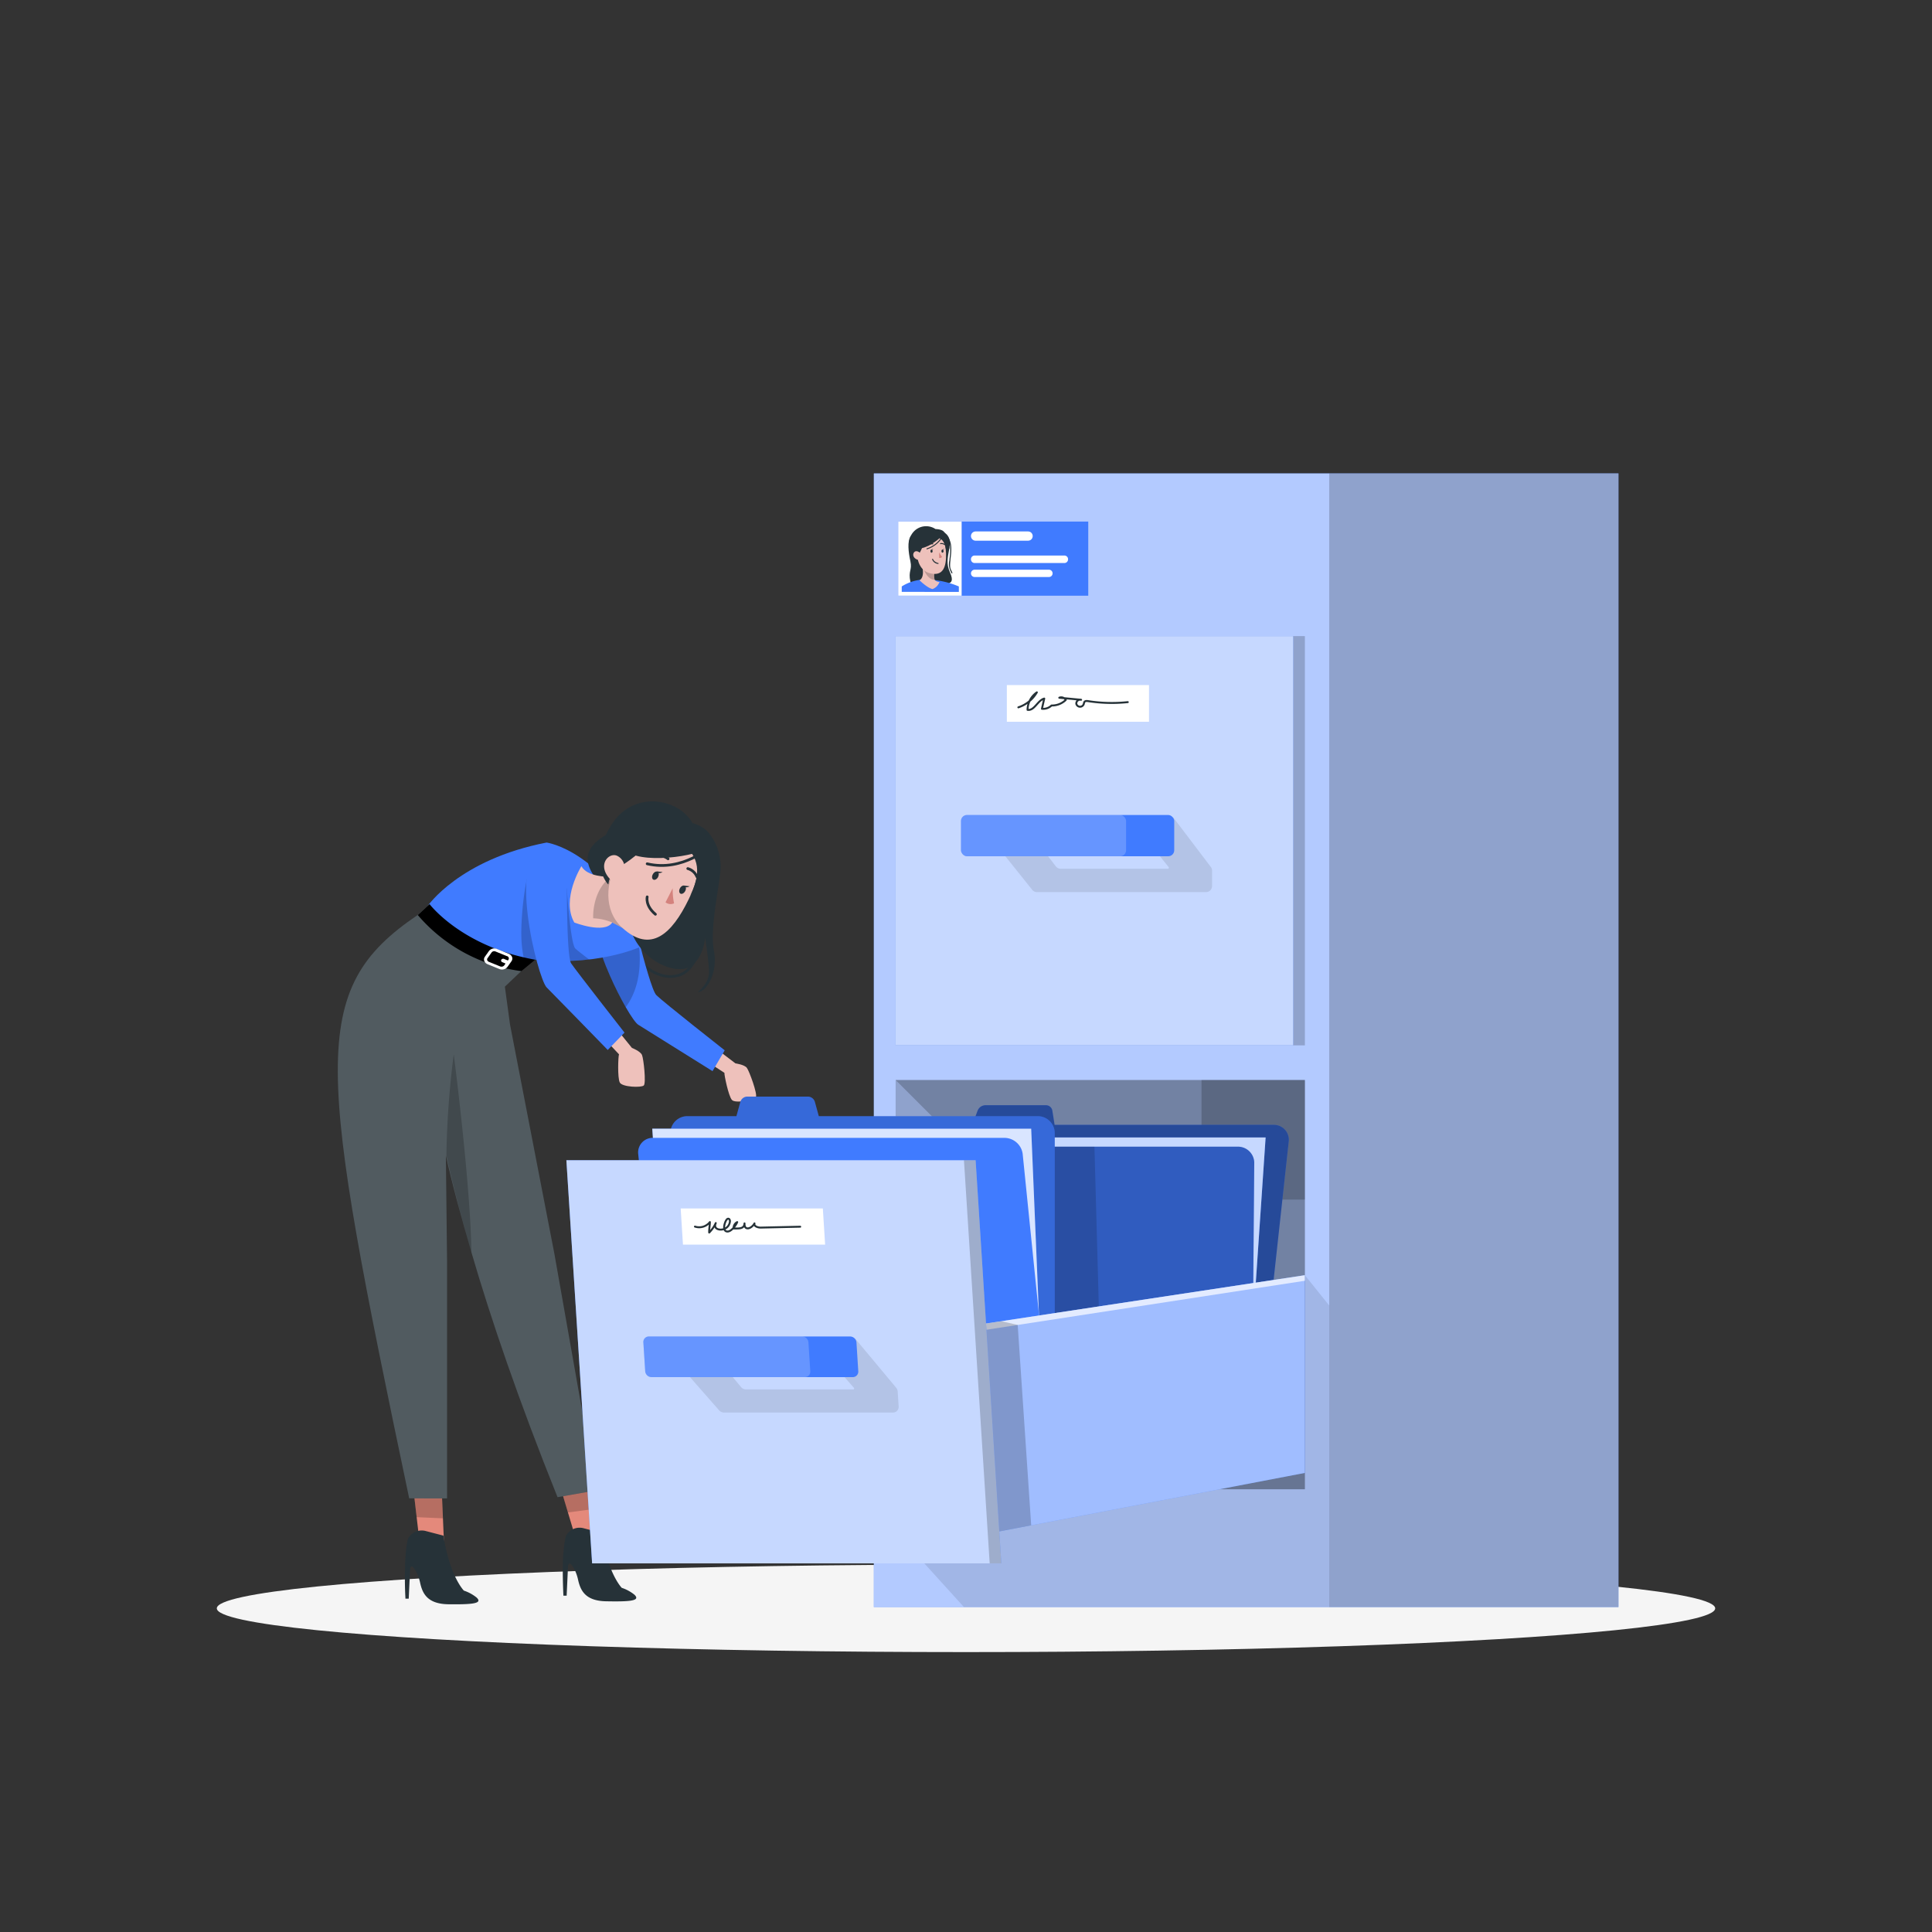 <svg xmlns="http://www.w3.org/2000/svg" viewBox="0 0 500 500"><rect x="0" y="0" width="500" height="500" fill="#333333" stroke="none"/><g id="freepik--Shadow--inject-70"><ellipse id="freepik--path--inject-70" cx="250" cy="416.24" rx="193.89" ry="11.32" style="fill:#f5f5f5"></ellipse></g><g id="freepik--Character--inject-70"><path d="M181.53,240.12c-.09,3.68-.76,8.36-3.65,11-3.72,3.35-10,1-12.37-2.86" style="fill:none;stroke:#263238;stroke-linecap:round;stroke-linejoin:round;stroke-width:0.707px"></path><path d="M181.33,268.35l9,6.85s2.31.31,2.95,1.15,2.82,6.84,2.34,7.57-5.33,1.75-6.21.73-2-6.48-1.93-7l-11.61-7.57Z" style="fill:#eec1bb"></path><path d="M187.55,271.82l-3.15,5.39s-16.51-10.33-19.21-12c-.6-.36-1.82-2.07-3.26-4.57-5.17-9-13.21-28.06-5.64-31.84,4.14-2.07,6.53,4.51,6.53,4.51s.48,2.09,1.21,5c.29,1.19.62,2.53,1,3.93,0,0,0,0,0,0,1.67,6.54,3.83,14.4,4.86,15.33C171.66,259.32,187.55,271.82,187.55,271.82Z" style="fill:#407BFF"></path><path d="M161.93,260.67c-5.17-9-13.21-28.06-5.64-31.84,4.14-2.07,6.53,4.51,6.53,4.51s.48,2.09,1.21,5a28.89,28.89,0,0,1,1,3.93s0,0,0,0C165.85,247,166.33,254.72,161.93,260.67Z" style="opacity:0.2;isolation:isolate"></path><path d="M138.5,248.37s-5.38,1.84-14.41-2.28c-3.94-1.79-13.48-11.53-13.48-11.53s8.2-12.13,30.85-16.51c0,0,14.88,1.93,26.11,26.17C167.57,244.22,156.57,250.21,138.5,248.37Z" style="fill:#407BFF"></path><path d="M156.4,262.39l7.14,8.8s2.17.85,2.6,1.82,1.11,7.31.47,7.91-5.59.44-6.21-.77-.42-6.77-.2-7.29l-9.48-10.11Z" style="fill:#eec1bb"></path><polygon points="155.48 398.45 149.41 399.52 146.93 391.25 144.66 383.66 151.65 381.22 153.68 390.34 155.48 398.45" style="fill:#e4897b"></polygon><polygon points="153.72 390.52 146.96 391.42 144.67 383.74 151.66 381.26 153.72 390.52" style="opacity:0.2;isolation:isolate"></polygon><polygon points="114.99 401.24 108.83 401.24 107.82 392.57 106.9 384.65 114.22 383.44 114.63 392.86 114.99 401.24" style="fill:#e4897b"></polygon><polygon points="114.63 392.94 107.82 392.64 106.9 384.69 114.22 383.45 114.63 392.94" style="opacity:0.2;isolation:isolate"></polygon><path d="M123.34,413.44a10.44,10.44,0,0,0-3.29-1.79h0s-3.58-3.54-5.3-14.23l-4.68-1.22a4,4,0,0,0-4.26,1.67,2.17,2.17,0,0,0-.3.61A27.36,27.36,0,0,0,105,402a96.9,96.9,0,0,0-.07,11.73h.85l.34-7.36c.12-2.5,2,.43,2.58,3.12s1.71,5.56,7.19,5.69C122.3,415.26,125,415,123.34,413.44Z" style="fill:#263238"></path><path d="M164.2,412.72a10.33,10.33,0,0,0-3.29-1.79h0s-3.57-3.55-5.29-14.23l-4.69-1.22a4,4,0,0,0-4.26,1.66,2.07,2.07,0,0,0-.29.62,25.22,25.22,0,0,0-.5,3.47c-.48,3.62-.07,11.73-.07,11.73h.84l.34-7.36c.13-2.5,2,.43,2.59,3.12s1.71,5.56,7.19,5.69C163.16,414.54,165.82,414.29,164.2,412.72Z" style="fill:#263238"></path><path d="M154.29,385.71l-10,1.76c-10.07-25.07-17.22-46-22.28-63.35-2.72-9.37-5-17.71-6.62-25.1l.31,27.29v61.47H105.9c-23.57-112.27-26.45-131.63,2.23-151l3.05-2.78s1,5.12,9.67,10.39c7.26,4.41,16.39,4.7,16.39,4.7l-6.58,6.26,1.33,9.77,11.51,59.49Z" style="fill:#263238"></path><g style="opacity:0.2"><path d="M154.29,385.71l-10,1.76c-10.07-25.07-17.22-46-22.28-63.35-2.72-9.37-5-17.71-6.62-25.1l.31,27.29v61.47H105.9c-23.57-112.27-26.45-131.63,2.23-151l3.05-2.78s1,5.12,9.67,10.39c7.26,4.41,16.39,4.7,16.39,4.7l-6.58,6.26,1.33,9.77,11.51,59.49Z" style="fill:#fff"></path></g><path d="M122,324.12c-2.72-9.37-4.84-17.71-6.47-25.1a230.59,230.59,0,0,1,1.9-26.17S121.79,306.61,122,324.12Z" style="opacity:0.2;isolation:isolate"></path><path d="M111.18,234S119.5,245,138.5,248.37l-3.56,2.95a42.3,42.3,0,0,1-26.81-14.5Z"></path><path d="M132.52,247.67a1.53,1.53,0,0,0-.87-.84l-3-1.22a1.77,1.77,0,0,0-2.11.51l-1.06,1.5a1.15,1.15,0,0,0-.14,1.09,1.44,1.44,0,0,0,.74.78l.13.06,3,1.22a1.8,1.8,0,0,0,2.11-.52l1.05-1.49A1.18,1.18,0,0,0,132.52,247.67Zm-3,2.47-3-1.22a.74.74,0,0,1-.42-.41.56.56,0,0,1,.07-.53l1.06-1.49a.84.84,0,0,1,1-.25l3,1.22.06,0a.7.7,0,0,1,.36.38.56.56,0,0,1-.07.53l-.16.22a.33.33,0,0,0-.1-.06l-.84-.35a.59.59,0,0,0-.74.2.44.44,0,0,0,.26.63l.83.35h0l-.34.49A.88.88,0,0,1,129.57,250.14Z" style="fill:#fff"></path><path d="M183.46,215.59a14,14,0,0,1,2.85,11c-.71,5.83-2.55,14.3-1.53,19.59s-1.73,10.48-4.23,10.58c0,0,3.07-2.2,2.94-5.43s-1-8.64-1-8.64-.43,5.46-4,7.53-12.47-1.3-15.32-9.65-7.42-10.63-9.69-14.25-2.15-7,3.36-10.25S178.72,209.71,183.46,215.59Z" style="fill:#263238"></path><path d="M161.06,240.12l-2.61-1.38h0c-2,3.05-9.83,0-9.83,0-3.46-6.12,1.85-14.57,1.85-14.57,1.5,2.77,6.67,2.77,7.77,2.72h.21Z" style="fill:#eec1bb"></path><path d="M161.06,240.12l-2.61-1.38h0a14.52,14.52,0,0,0-4.93-1.09s-.42-6.32,3.93-10.25a2.87,2.87,0,0,1,.79-.51h.21Z" style="opacity:0.2;isolation:isolate"></path><path d="M178.15,213.56s9.48,4.6,6.51,12.7a13,13,0,0,1-11,8.49Z" style="fill:#263238"></path><path d="M174.91,216.81c6.72,3.87,6.82,8.72,3.32,15.93-4.37,9-9.83,14.07-17.18,7.38C151.07,231,163.73,210.38,174.91,216.81Z" style="fill:#eec1bb"></path><path d="M174.1,229.86a16.43,16.43,0,0,0,.35,3.92,2.14,2.14,0,0,1-2.21-.26Z" style="fill:#d4827d"></path><path d="M170.3,227c-.31.56-.86.84-1.23.64s-.43-.82-.12-1.38.85-.85,1.22-.65S170.6,226.38,170.3,227Z" style="fill:#263238"></path><path d="M170,225.51l1.48.18S170.32,226.39,170,225.51Z" style="fill:#263238"></path><path d="M177.32,230.62c-.3.56-.85.85-1.22.65s-.43-.83-.13-1.39.86-.85,1.23-.64S177.63,230.06,177.32,230.62Z" style="fill:#263238"></path><path d="M177,229.18l1.48.19S177.34,230.06,177,229.18Z" style="fill:#263238"></path><path d="M172.9,222.26a4,4,0,0,0-3.5-.66" style="fill:none;stroke:#263238;stroke-linecap:round;stroke-linejoin:round;stroke-width:0.707px"></path><path d="M178,224.79a3.6,3.6,0,0,1,2.36,2.1" style="fill:none;stroke:#263238;stroke-linecap:round;stroke-linejoin:round;stroke-width:0.707px"></path><path d="M161,223.92s6.33-3.72,8.3-8.26c0,0,16.47,2.22,9.34,16.13,0,0,8.22-11.27-3.19-18.19s-21.12,6.8-18,15.28C157.44,228.88,157.1,226.25,161,223.92Z" style="fill:#263238"></path><path d="M179.58,213.78s3.88,2.11,4.48,4.5-14.37,5.41-20.66,2.75c0,0-5.57,3.94-6,7.85,0,0-5.32-5.29.67-15.16S176.64,206.85,179.58,213.78Z" style="fill:#263238"></path><path d="M161.31,226a3.41,3.41,0,0,0-1.62-4.53c-2.22-1-5.68,2.74-1.08,6.75C159.27,228.77,160.11,228.28,161.31,226Z" style="fill:#eec1bb"></path><path d="M184,218.94s-7.18,6.81-16.51,4.61" style="fill:none;stroke:#263238;stroke-linecap:round;stroke-linejoin:round;stroke-width:0.707px"></path><path d="M167.49,232.11s-.56,2.25,2.13,4.5" style="fill:none;stroke:#263238;stroke-linecap:round;stroke-linejoin:round;stroke-width:0.707px"></path><path d="M152.48,248.32a64.72,64.72,0,0,1-14,.05,10.36,10.36,0,0,1-2.75.39,30.64,30.64,0,0,1-.78-5.57c-.27-6.16,1.09-17.1,2.58-19s8.37.9,9.18,6.09c0,0,.94,14,2.19,15.21C149.62,246.13,151.21,247.36,152.48,248.32Z" style="opacity:0.2;isolation:isolate"></path><path d="M141.46,218.94c-10.72,1.56-2.24,34.35,0,36.59s15.82,16.2,15.82,16.2l4.34-4.49s-12.46-15.92-13.81-17.92S146.73,224,146.73,224,147,218.14,141.46,218.94Z" style="fill:#407BFF"></path></g><g id="freepik--filing-cabinet--inject-70"><rect x="226.15" y="122.52" width="192.7" height="293.39" style="fill:#407BFF"></rect><rect x="226.15" y="122.52" width="192.7" height="293.39" style="fill:#fff;opacity:0.6"></rect><rect x="344.01" y="122.52" width="74.84" height="293.39" style="opacity:0.2;isolation:isolate"></rect><rect x="231.79" y="279.51" width="105.91" height="105.91" style="opacity:0.2;isolation:isolate"></rect><rect x="310.95" y="279.51" width="26.75" height="105.91" style="opacity:0.2;isolation:isolate"></rect><polygon points="231.79 279.51 262.74 310.45 310.94 310.45 337.7 310.45 337.7 279.51 231.79 279.51" style="opacity:0.2;isolation:isolate"></polygon><rect x="231.79" y="164.63" width="105.91" height="105.91" style="opacity:0.2;isolation:isolate"></rect><rect x="231.79" y="164.63" width="102.89" height="105.91" style="fill:#407BFF"></rect><rect x="231.79" y="164.63" width="102.89" height="105.91" style="fill:#fff;opacity:0.7"></rect><rect x="260.57" y="177.3" width="36.79" height="9.49" style="fill:#fff"></rect><path d="M313.39,224.41l-9.74-12.84h-1.94v8.72h-2.57l3.31,4.12a.27.27,0,0,1-.21.43H274.5a1.61,1.61,0,0,1-1.26-.63l-3-3.92H259.14l8,10a1.6,1.6,0,0,0,1.24.59h43.72a1.58,1.58,0,0,0,1.58-1.58v-3.95A1.58,1.58,0,0,0,313.39,224.41Z" style="opacity:0.1;isolation:isolate"></path><rect x="248.7" y="210.92" width="55.19" height="10.68" rx="1.55" style="fill:#407BFF"></rect><rect x="248.7" y="210.92" width="42.73" height="10.68" rx="1.55" style="fill:#fff;opacity:0.2"></rect><path d="M263.55,183.06a8.69,8.69,0,0,0,4.79-3.88,5.61,5.61,0,0,0-2.41,4.53c1.78.28,2.58-2.44,4.32-2.92l-.6,2.64a3.14,3.14,0,0,0,2.49-.85,5.11,5.11,0,0,0,3.68-1.44,1.36,1.36,0,0,0-1.68-.57l5.65.53a1,1,0,0,0-1.24,1.05,1,1,0,0,0,1.6.53,1,1,0,0,0,.34-.52,1.69,1.69,0,0,1,.16-.51c.2-.28.61-.25.94-.2a39.76,39.76,0,0,0,10.28.26" style="fill:none;stroke:#263238;stroke-linecap:round;stroke-linejoin:round;stroke-width:0.5px"></path><polygon points="337.7 330.02 344.01 337.87 344.01 415.91 249.47 415.91 226.15 390.21 337.7 330.02" style="opacity:0.1;isolation:isolate"></polygon><rect x="232.45" y="134.98" width="49.19" height="19.19" style="fill:#407BFF"></rect><rect x="232.45" y="134.98" width="16.42" height="19.19" style="fill:#fff"></rect><path d="M245.73,141.68c-.53,2.92-.84,4.24.11,6.42s.44,2.67-.61,3-9,2.34-9.62-.55.52-2.94,0-5.3-.84-5.15.08-6.5S245.73,141.68,245.73,141.68Z" style="fill:#263238"></path><path d="M233.37,151.77a11.59,11.59,0,0,1,6.72-1.79,23,23,0,0,1,8.06,1.79v1.41H233.37Z" style="fill:#407BFF"></path><path d="M243.14,150.6a3,3,0,0,1-1.81,1.85c-1.38-.3-3.36-2.28-3.36-2.28,1.17-.67.94-2.62.67-3.8v0a8.87,8.87,0,0,0-.24-.88.1.1,0,0,1,0,0l1.47-.22,2.17,1.92s0,.15-.08.38a5.86,5.86,0,0,0-.11,2.32,1,1,0,0,0,.12.25A1.51,1.51,0,0,0,243.14,150.6Z" style="fill:#eec1bb"></path><path d="M242,150.06a2.46,2.46,0,0,1-.72-.12c-1.39-.43-2.21-2.37-2.59-3.57v0a7.52,7.52,0,0,1-.24-.88.1.1,0,0,1,0,0l3.56,2.08a5.86,5.86,0,0,0-.11,2.32A1,1,0,0,0,242,150.06Z" style="opacity:0.2;isolation:isolate"></path><path d="M241.62,137.09s3.77-.12,4.17,2.94a4.63,4.63,0,0,1-2.06,4.52Z" style="fill:#263238"></path><path d="M241.13,138.66c2.78.11,3.61,1.63,3.7,4.5.12,3.58-.77,6.09-4.21,5.19C235.94,147.13,236.52,138.48,241.13,138.66Z" style="fill:#eec1bb"></path><path d="M243.05,142.93a5.58,5.58,0,0,0,.76,1.18.77.77,0,0,1-.75.29Z" style="fill:#d4827d"></path><path d="M241.36,142.64c0,.23-.13.41-.29.41s-.27-.19-.27-.42.13-.41.29-.41S241.36,142.41,241.36,142.64Z" style="fill:#263238"></path><path d="M241,142.23l.5-.19S241.27,142.46,241,142.23Z" style="fill:#263238"></path><path d="M244.19,142.63c0,.23-.13.42-.28.41s-.27-.19-.27-.41.13-.41.28-.41S244.2,142.41,244.19,142.63Z" style="fill:#263238"></path><path d="M243.86,142.23l.5-.19S244.11,142.45,243.86,142.23Z" style="fill:#263238"></path><path d="M240.18,141.22a.11.11,0,0,1-.08,0,.13.13,0,0,1,0-.18,1.53,1.53,0,0,1,1.33-.41.12.12,0,0,1,.11.14.14.14,0,0,1-.15.11,1.26,1.26,0,0,0-1.1.33A.13.13,0,0,1,240.18,141.22Z" style="fill:#263238"></path><path d="M244.52,141.08l-.07,0a1.21,1.21,0,0,0-1-.26.13.13,0,0,1-.16-.08.13.13,0,0,1,.08-.16,1.41,1.41,0,0,1,1.22.29.14.14,0,0,1,0,.18A.12.12,0,0,1,244.52,141.08Z" style="fill:#263238"></path><path d="M237.91,143.22a8.31,8.31,0,0,0,1.26-4s5.59-2,5.65,3.56c0,0,.73-4.94-4-5.23s-5.56,5.66-3.18,7.84C237.6,145.39,237.06,144.62,237.91,143.22Z" style="fill:#263238"></path><path d="M242.11,136.92s1.58,0,2.16.68-3.65,4.11-6.09,4.31c0,0-1.11,2.18-.58,3.48,0,0-2.56-.79-2.3-4.92A4.38,4.38,0,0,1,242.11,136.92Z" style="fill:#263238"></path><path d="M238.35,143.82a1.23,1.23,0,0,0-1.27-1.16c-.87.06-1.34,1.81.78,2.32C238.16,145.05,238.35,144.76,238.35,143.82Z" style="fill:#eec1bb"></path><path d="M239.9,142.16a.13.13,0,0,1-.12-.1.11.11,0,0,1,.09-.15,6.89,6.89,0,0,0,4.38-4.13.13.13,0,0,1,.24.08,7.14,7.14,0,0,1-4.56,4.29Z" style="fill:#263238"></path><path d="M242.75,145.94h0a1.81,1.81,0,0,1-1.52-1.17.13.13,0,0,1,.09-.15.13.13,0,0,1,.16.09s.2.74,1.33,1a.13.13,0,0,1,.09.15A.12.12,0,0,1,242.75,145.94Z" style="fill:#263238"></path><path d="M246.34,148.39a.13.13,0,0,1-.12-.09,3,3,0,0,0-.22-.48,4.18,4.18,0,0,1-.29-2.85l0-.19c.28-2.23.59-4.76-1.17-6.32a.12.12,0,0,1,0-.17.13.13,0,0,1,.18,0c1.87,1.64,1.54,4.24,1.26,6.53l0,.19c-.22,1.76,0,2.22.27,2.7a4.28,4.28,0,0,1,.22.52.12.12,0,0,1-.07.16Z" style="fill:#263238"></path><path d="M266.07,139.93H252.49a1.2,1.2,0,0,1-1.2-1.2h0a1.19,1.19,0,0,1,1.2-1.19h13.58a1.19,1.19,0,0,1,1.19,1.19h0A1.19,1.19,0,0,1,266.07,139.93Z" style="fill:#fff"></path><path d="M275.47,145.71H252.23a.94.94,0,0,1-.94-.94h0a.94.94,0,0,1,.94-1h23.24a.94.94,0,0,1,.94,1h0A.94.94,0,0,1,275.47,145.71Z" style="fill:#fff"></path><path d="M271.47,149.33H252.23a.94.94,0,0,1-.94-.94h0a.94.94,0,0,1,.94-.95h19.24a.94.94,0,0,1,.94.95h0A.94.94,0,0,1,271.47,149.33Z" style="fill:#fff"></path><path d="M329.61,291.11H272.93l-.58-3.66a1.67,1.67,0,0,0-1.69-1.42H255a2.2,2.2,0,0,0-2,1.42l-1.37,3.66H238.91a5,5,0,0,0-4.87,4.4l-7.75,71a3.87,3.87,0,0,0,3.91,4.41h90.7a5,5,0,0,0,4.86-4.41l7.75-71A3.86,3.86,0,0,0,329.61,291.11Z" style="fill:#407BFF"></path><path d="M329.61,291.11H272.93l-.58-3.66a1.67,1.67,0,0,0-1.69-1.42H255a2.2,2.2,0,0,0-2,1.42l-1.37,3.66H238.91a5,5,0,0,0-4.87,4.4l-7.75,71a3.87,3.87,0,0,0,3.91,4.41h90.7a5,5,0,0,0,4.86-4.41l7.75-71A3.86,3.86,0,0,0,329.61,291.11Z" style="opacity:0.4;isolation:isolate"></path><polygon points="226.44 368.2 229.48 294.38 327.54 294.38 322.66 366.58 226.44 368.2" style="fill:#407BFF"></polygon><polygon points="226.44 368.2 229.48 294.38 327.54 294.38 322.66 366.58 226.44 368.2" style="fill:#fff;opacity:0.7"></polygon><path d="M319.64,371.2H228.93a4.22,4.22,0,0,1-4.35-4.11l.55-66.22a4.28,4.28,0,0,1,4.41-4.11h90.71a4.22,4.22,0,0,1,4.35,4.11l-.54,66.22A4.3,4.3,0,0,1,319.64,371.2Z" style="fill:#407BFF"></path><path d="M319.64,371.2H228.93a4.22,4.22,0,0,1-4.35-4.11l.55-66.22a4.28,4.28,0,0,1,4.41-4.11h90.71a4.22,4.22,0,0,1,4.35,4.11l-.54,66.22A4.3,4.3,0,0,1,319.64,371.2Z" style="opacity:0.25;isolation:isolate"></path><polygon points="283.24 296.76 285.08 363.94 235.45 363.94 232.57 296.76 283.24 296.76" style="opacity:0.15;isolation:isolate"></polygon><path d="M268.58,288.86H211.9l-1-3.64a1.9,1.9,0,0,0-1.84-1.42H193.43a1.9,1.9,0,0,0-1.84,1.42l-1,3.64H177.88a4.38,4.38,0,0,0-4.38,4.38v70.64a4.38,4.38,0,0,0,4.38,4.38h90.7a4.39,4.39,0,0,0,4.39-4.38V293.24A4.39,4.39,0,0,0,268.58,288.86Z" style="fill:#407BFF"></path><path d="M268.58,288.86H211.9l-1-3.64a1.9,1.9,0,0,0-1.84-1.42H193.43a1.9,1.9,0,0,0-1.84,1.42l-1,3.64H177.88a4.38,4.38,0,0,0-4.38,4.38v70.64a4.38,4.38,0,0,0,4.38,4.38h90.7a4.39,4.39,0,0,0,4.39-4.38V293.24A4.39,4.39,0,0,0,268.58,288.86Z" style="opacity:0.15;isolation:isolate"></path><polygon points="173.83 365.56 168.81 292.11 266.87 292.11 269.87 363.94 173.83 365.56" style="fill:#407BFF"></polygon><polygon points="173.83 365.56 168.81 292.11 266.87 292.11 269.87 363.94 173.83 365.56" style="fill:#fff;opacity:0.8"></polygon><path d="M267.35,368.54h-90.7a4.81,4.81,0,0,1-4.8-4.09l-6.69-65.88a3.77,3.77,0,0,1,4-4.09h90.71a4.79,4.79,0,0,1,4.79,4.09l6.69,65.88A3.77,3.77,0,0,1,267.35,368.54Z" style="fill:#407BFF"></path><polygon points="243.72 344.26 337.7 330.02 337.7 381.19 250.6 397.86 243.72 344.26" style="fill:#407BFF"></polygon><polygon points="243.72 344.26 337.7 330.02 337.7 381.19 250.6 397.86 243.72 344.26" style="fill:#fff;opacity:0.5"></polygon><polygon points="243.72 344.26 245.04 345.71 337.7 331.46 337.7 330.02 243.72 344.26" style="fill:#fff;opacity:0.7"></polygon><polygon points="259.14 341.93 263.38 342.89 266.87 394.75 250.6 397.86 243.72 344.26 259.14 341.93" style="opacity:0.2;isolation:isolate"></polygon><polygon points="259.14 404.6 153.24 404.6 146.58 300.27 252.49 300.27 259.14 404.6" style="fill:#407BFF"></polygon><polygon points="259.14 404.6 153.24 404.6 146.58 300.27 252.49 300.27 259.14 404.6" style="fill:#fff;opacity:0.7"></polygon><polygon points="259.14 404.6 256.13 404.6 249.47 300.27 252.49 300.27 259.14 404.6" style="opacity:0.2;isolation:isolate"></polygon><polygon points="213.54 322.11 176.75 322.11 176.16 312.75 212.95 312.75 213.54 322.11" style="fill:#fff"></polygon><path d="M231.94,359.16l-10.55-12.65h-1.94l.55,8.59h-2.57l3.56,4.06a.25.25,0,0,1-.18.42H193.07a1.72,1.72,0,0,1-1.3-.62l-3.22-3.86H177.43l8.66,9.87a1.7,1.7,0,0,0,1.27.59h43.73a1.46,1.46,0,0,0,1.48-1.56l-.25-3.89A1.69,1.69,0,0,0,231.94,359.16Z" style="opacity:0.1;isolation:isolate"></path><path d="M220.71,356.4H168.62a1.66,1.66,0,0,1-1.64-1.53l-.48-7.47a1.42,1.42,0,0,1,1.45-1.52H220a1.67,1.67,0,0,1,1.65,1.52l.47,7.47A1.42,1.42,0,0,1,220.71,356.4Z" style="fill:#407BFF"></path><path d="M208.25,356.4H168.62a1.66,1.66,0,0,1-1.64-1.53l-.48-7.47a1.42,1.42,0,0,1,1.45-1.52h39.63a1.65,1.65,0,0,1,1.64,1.52l.48,7.47A1.43,1.43,0,0,1,208.25,356.4Z" style="fill:#fff;opacity:0.2"></path><path d="M179.85,317.44a3.52,3.52,0,0,0,3.87-1.17c0,.79-.23,1.81-.18,2.71a8.48,8.48,0,0,0,1.7-2.45c-.74,1.63,1.2,2,2.34,1.46a2.28,2.28,0,0,0,1.33-1.95c0-.26-.11-.58-.37-.63s-.46.17-.59.38c-.46.71-1,2.67.12,2.91s2.42-1.65,2.72-2.42a1.7,1.7,0,0,0-.93,1.66c1.16-.05,2.75.23,2.82-1.33-.1,2.06,1.86,1.36,2.58,0-.23.73.86,1.1,1.62,1.09l10.21-.23" style="fill:none;stroke:#263238;stroke-linecap:round;stroke-linejoin:round;stroke-width:0.5px"></path></g></svg>